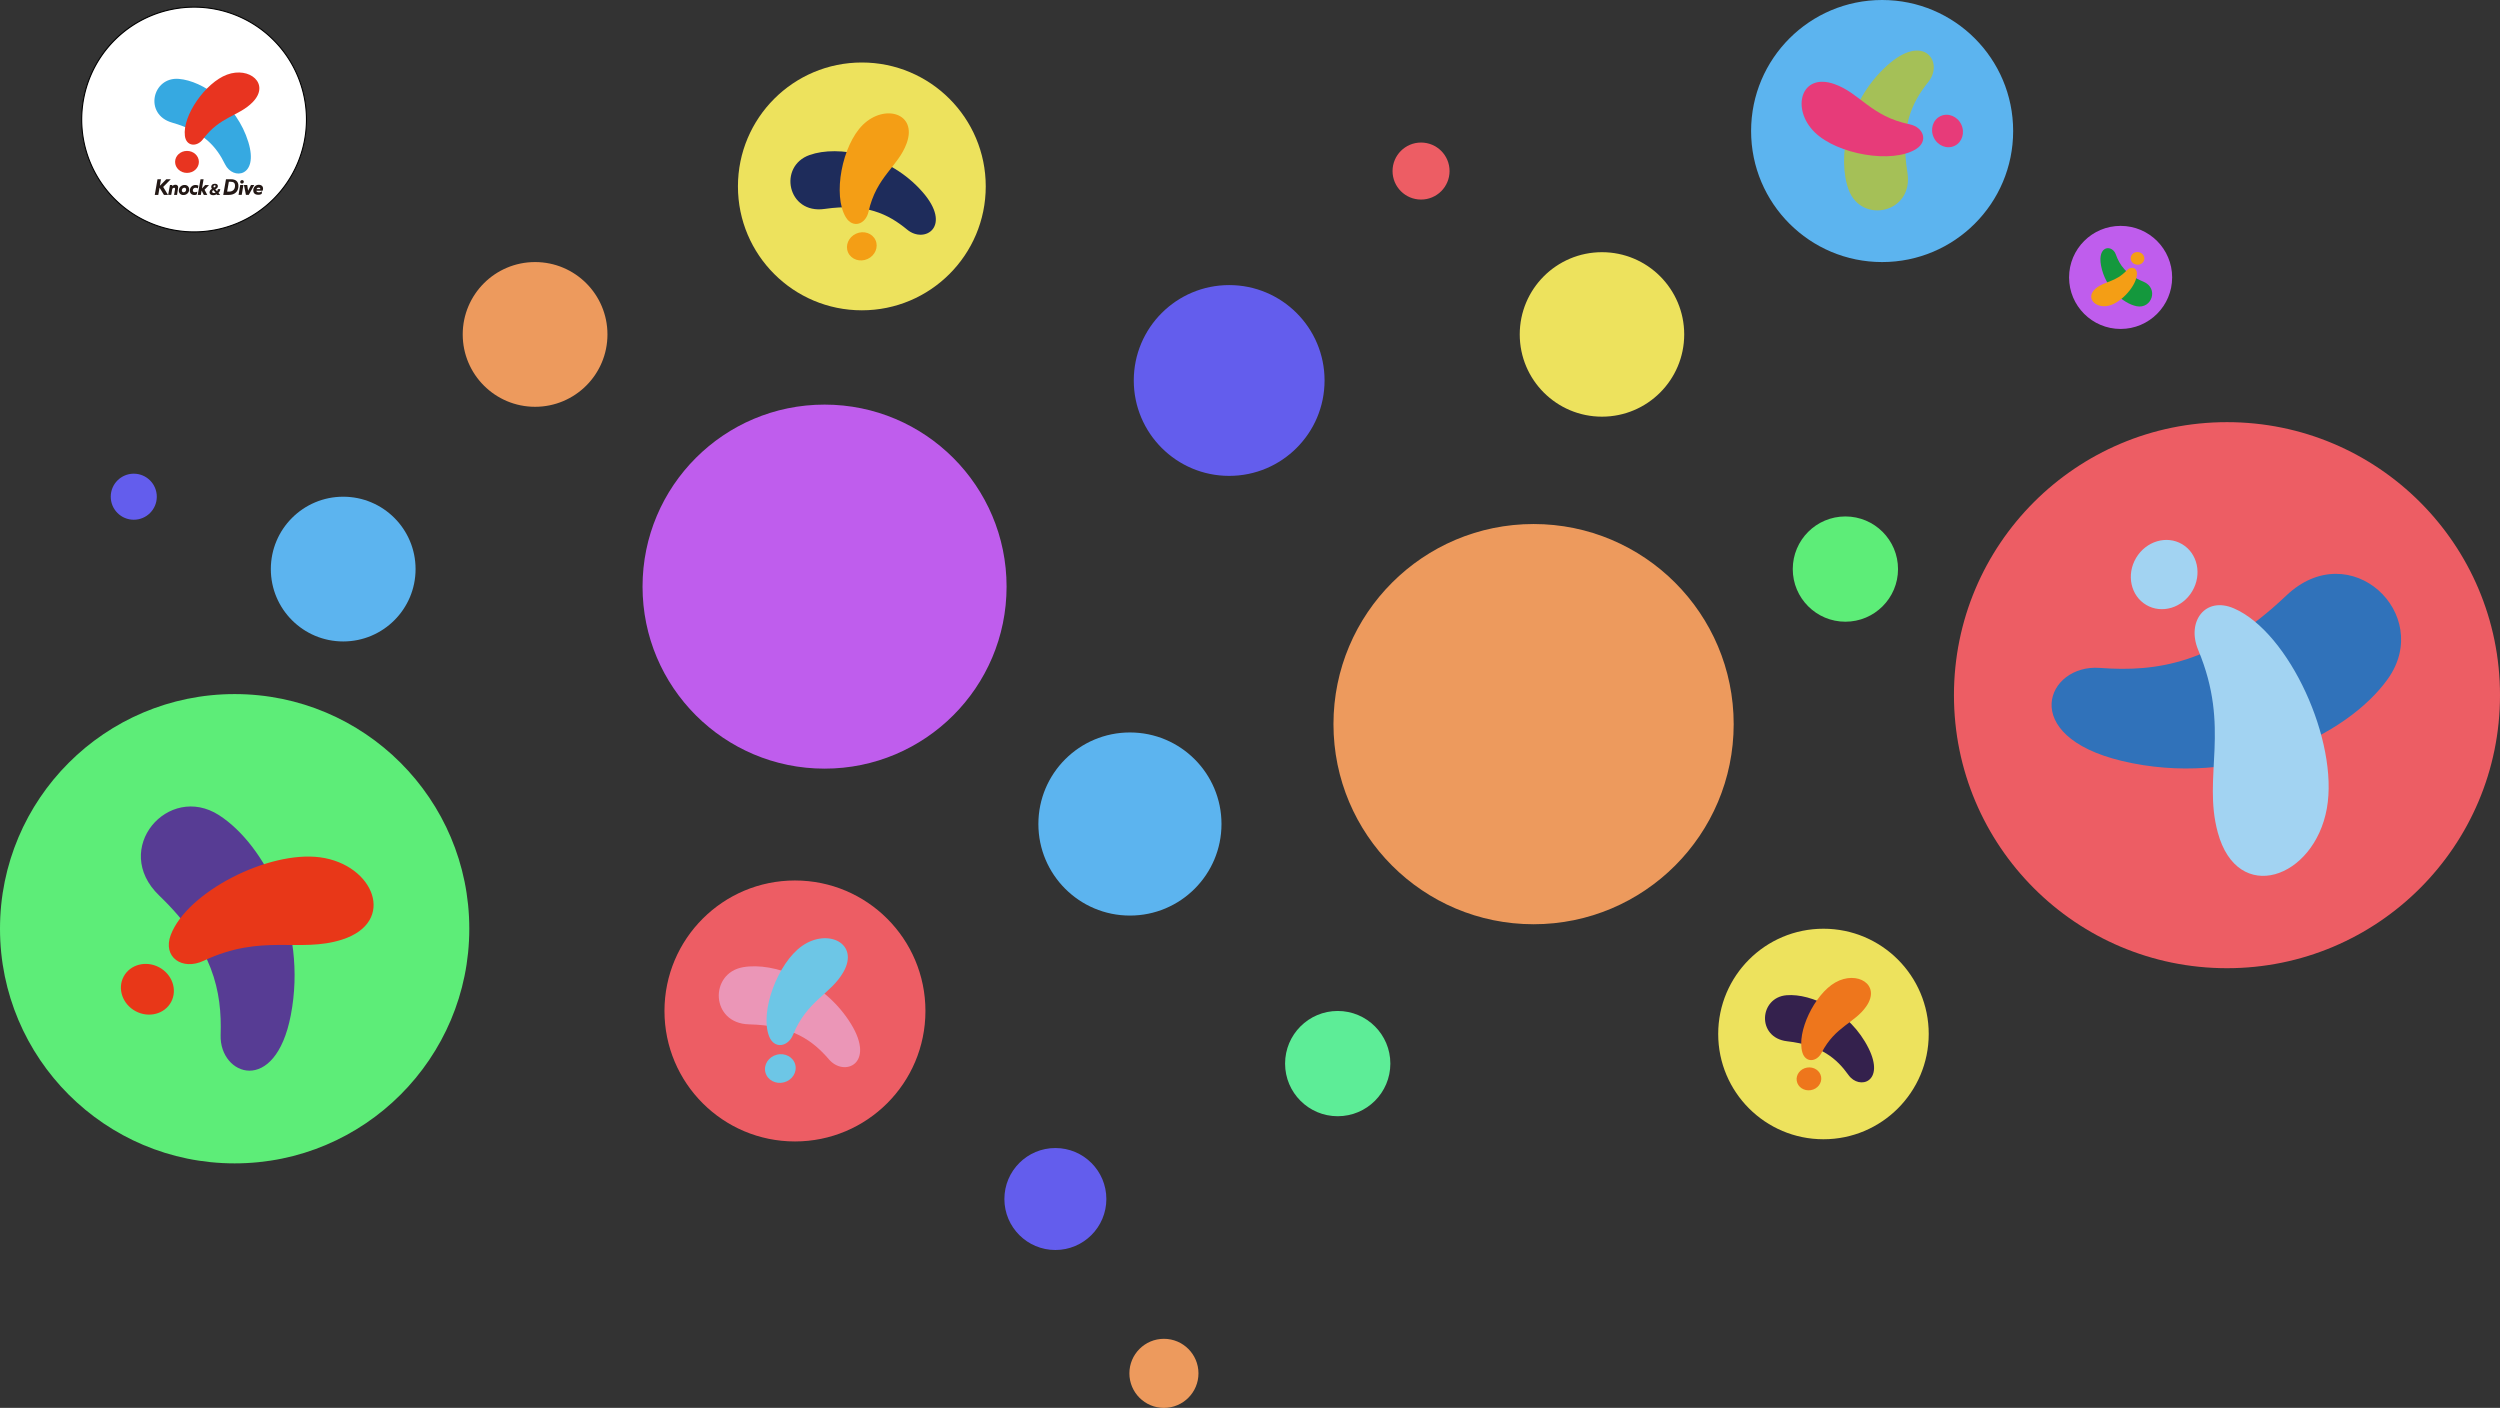 <svg xmlns="http://www.w3.org/2000/svg" viewBox="0 0 2280 1284"><rect x="0" y="0" width="2280" height="1284" fill="#333333" stroke="none"/><defs><style>.cls-1{fill:#fff;}.cls-2{fill:#ed9a5d;}.cls-3{fill:#ed5d64;}.cls-4{fill:#ede25d;}.cls-5{fill:#635ded;}.cls-6{fill:#5cb4ef;}.cls-7{fill:#5ded97;}.cls-8{fill:#bf5ded;}.cls-9{fill:#5ded78;}.cls-10{fill:#3072ba;}.cls-11{fill:#a2d3f2;}.cls-12{fill:#eb96b7;}.cls-13{fill:#6dc6e6;}.cls-14{fill:#34214d;}.cls-15{fill:#ee761c;}.cls-16{fill:#a5c057;}.cls-17{fill:#e73b79;}.cls-18{fill:#573c94;}.cls-19{fill:#e83718;}.cls-20{fill:#1e2c5b;}.cls-21{fill:#f49e15;}.cls-22{fill:#14983d;}.cls-23{fill:#36a9e1;}.cls-24{fill:#e83420;}.cls-25{fill:#231815;}</style></defs><g id="レイヤー_2" data-name="レイヤー 2"><g id="レイヤー_10" data-name="レイヤー 10"><circle class="cls-1" cx="177" cy="109" r="102.5"/><path d="M177,7A102,102,0,1,1,75,109,102.12,102.12,0,0,1,177,7m0-1A103,103,0,1,0,280,109,103,103,0,0,0,177,6Z"/><circle class="cls-2" cx="1398.62" cy="660.41" r="182.5"/><circle class="cls-3" cx="1296" cy="156" r="26"/><circle class="cls-4" cx="786" cy="170" r="113"/><circle class="cls-5" cx="1121" cy="347" r="87"/><circle class="cls-6" cx="1030.5" cy="751.5" r="83.5"/><circle class="cls-7" cx="1220" cy="970" r="48"/><circle class="cls-4" cx="1663" cy="943" r="96"/><circle class="cls-8" cx="1934" cy="253" r="47"/><circle class="cls-9" cx="214" cy="847" r="214"/><circle class="cls-8" cx="752" cy="535" r="166"/><circle class="cls-4" cx="1461" cy="305" r="75"/><circle class="cls-6" cx="313" cy="519" r="66"/><circle class="cls-2" cx="488" cy="305" r="66"/><circle class="cls-3" cx="725" cy="922" r="119"/><circle class="cls-5" cx="122" cy="453" r="21"/><circle class="cls-3" cx="2031" cy="634" r="249"/><circle class="cls-6" cx="1716.5" cy="119.5" r="119.5"/><circle class="cls-9" cx="1683" cy="519" r="48"/><path class="cls-10" d="M2085.07,543.16c58.33-55.4,134.49,16.91,92.78,75.8-37.57,53-138.52,100-242.72,75-95.58-22.93-68.57-88.53-20.09-84.83C1967.58,613.13,2020.11,604.93,2085.07,543.16Z"/><path class="cls-11" d="M2037.4,554.88c50.63,22,95.6,121.39,84.7,182.37-11.49,64.21-81.42,88.59-99.5,21.91-14-51.65,12.08-94.84-17.84-166.4C1993.9,566.75,2011.3,543.53,2037.4,554.88Z"/><ellipse class="cls-11" cx="1973.77" cy="524.04" rx="32.18" ry="29.77" transform="translate(519.18 1957.41) rotate(-59.45)"/><path class="cls-12" d="M683.11,934.2c-35.17-.82-36.45-46.75-5.38-52.13,28-4.84,73.78,11.78,98.34,51.68,22.53,36.61-6.08,48.6-20,32.48C741.11,948.8,722.26,935.13,683.11,934.2Z"/><path class="cls-13" d="M701.49,945.28c-8.89-22.43,7.86-67.1,30.06-82.63,23.37-16.34,52.57-2.31,37.59,23.92-11.63,20.32-33,25.67-45.85,57.06C718.64,955,706.08,956.85,701.49,945.28Z"/><ellipse class="cls-13" cx="711.69" cy="974.48" rx="14.07" ry="13.02" transform="translate(-222.01 210.07) rotate(-14.55)"/><path class="cls-14" d="M1629.89,949.64c-28-3.21-25.71-39.93-.51-42,22.7-1.84,58,14.73,74.74,48.34,15.33,30.83-8.36,38.33-18.27,24.48C1675.11,965.47,1661.06,953.21,1629.89,949.64Z"/><path class="cls-15" d="M1643.75,959.81c-5.47-18.55,11.12-53,30-63.76,19.83-11.36,42.11,1.94,28.27,21.8-10.74,15.4-28.2,18.08-40.7,42.21C1656.73,968.82,1646.59,969.4,1643.75,959.81Z"/><ellipse class="cls-15" cx="1649.79" cy="983.84" rx="11.27" ry="10.43" transform="translate(-138.33 282.13) rotate(-9.38)"/><path class="cls-16" d="M1739.57,157.31c6,37-41.8,47.4-53.54,15.9-10.59-28.39-2.2-79.61,34.76-113.22,33.91-30.81,52.11-3.2,38,14.52C1743.41,93.67,1732.82,116.11,1739.57,157.31Z"/><path class="cls-17" d="M1747.55,135.87c-21.75,13.74-71.86,5-92.5-15.19-21.73-21.28-12.79-54.62,17.65-44.1,23.58,8.16,33.39,29.53,68.83,36.78C1754.38,116,1758.77,128.78,1747.55,135.87Z"/><ellipse class="cls-17" cx="1776.12" cy="119.42" rx="13.88" ry="15" transform="translate(118.32 767.94) rotate(-25.21)"/><path class="cls-18" d="M145.18,816.73c-44.23-42.53,8.26-103.05,54.57-73.29,41.7,26.81,80.95,102.12,65.47,182.38-14.13,73.66-65.1,55.29-64,18.22C202.53,903.87,194.41,864.09,145.18,816.73Z"/><path class="cls-19" d="M155.73,852.65c15-39.32,89.22-77,136.07-70.79,49.32,6.55,70.31,59,20.12,75.07C273,869.36,239.23,851,185.71,876.23,166.28,885.39,148.05,873,155.73,852.65Z"/><ellipse class="cls-19" cx="134.42" cy="902.21" rx="22.71" ry="24.55" transform="translate(-725.45 597.78) rotate(-62.03)"/><path class="cls-20" d="M752,190.55c-33.92,4.92-42.62-39-13.62-49.19,26.12-9.21,72.79-.7,102.88,33.64,27.61,31.49,2.07,47.66-13.88,34.45C810.07,195.16,789.72,185.07,752,190.55Z"/><path class="cls-21" d="M771.42,198.2c-12.2-20.1-3.39-65.74,15.42-84.27,19.79-19.51,50.12-10.79,40,16.85-7.84,21.41-27.54,30-34.74,62.28C789.48,204.77,777.71,208.57,771.42,198.2Z"/><ellipse class="cls-21" cx="785.97" cy="224.59" rx="13.71" ry="12.68" transform="translate(-23.05 341.57) rotate(-24.17)"/><path class="cls-22" d="M1954.74,256.86c14.44,6,7.64,25.16-6.09,22.43-12.37-2.46-28.67-16.63-32.5-37.07-3.51-18.74,10.26-19.15,13.44-10.26C1933.05,241.58,1938.68,250.24,1954.74,256.86Z"/><path class="cls-21" d="M1948.89,249.35c.11,10.7-13.93,26.53-25.6,29.42-12.28,3-22.13-7.42-11.75-15.89,8-6.56,17.75-5.35,28.07-16.32C1943.35,242.58,1948.84,243.83,1948.89,249.35Z"/><ellipse class="cls-21" cx="1949.33" cy="235.63" rx="5.78" ry="6.24" transform="translate(1494.62 2145.77) rotate(-83.5)"/><circle class="cls-5" cx="962.5" cy="1093.5" r="46.5"/><circle class="cls-2" cx="1061.5" cy="1252.5" r="31.5"/><g id="レイヤー_2-2" data-name="レイヤー 2"><g id="レイヤー_1-2" data-name="レイヤー 1-2"><path class="cls-23" d="M157,111.85c-26.08-7.44-18.14-41.93,6.1-39.91C185,73.76,215.88,95,226.48,129.54c9.71,31.67-13.95,35.07-21.19,20.37C197.46,134,186.05,120.13,157,111.85Z"/><path class="cls-24" d="M168.62,123.93c-2.33-18.48,18.81-48.57,38.39-55.85,20.61-7.67,39.69,8.45,23.4,25.12-12.6,12.92-29.6,12.75-45.27,33.73C179.48,134.5,169.77,133.43,168.62,123.93Z"/><ellipse class="cls-24" cx="170.54" cy="147.66" rx="10.85" ry="10.03"/><path class="cls-25" d="M143.63,163.49h3.18l-1,5.91,5.82-5.91h4.09l-6.89,7,4.38,7.26h-3.69l-4-6.59-1.16,6.59h-3.21Z"/><path class="cls-25" d="M191.13,175.4a3.45,3.45,0,0,1,2.21-3.1,3,3,0,0,1-.67-1.87c0-1.77,1.35-2.82,3.31-2.82,1.7,0,2.7.79,2.7,2.17,0,1.16-.72,2-2.12,2.71l-.22.1,1.6,1.85a5,5,0,0,0,.77-1.94h2.16a5,5,0,0,1-1.69,3.38l1.62,1.88H198l-.52-.61a5.13,5.13,0,0,1-3,.85C192.45,178,191.13,177.13,191.13,175.4Zm5.47.3-2-2.32c-.75.44-1.09.91-1.09,1.5,0,.75.66,1.13,1.65,1.13a3.77,3.77,0,0,0,1.44-.28Zm0-6A.65.65,0,0,0,196,169h-.17a1.06,1.06,0,0,0-1.09,1v.08a1.34,1.34,0,0,0,.47.94c1.05-.5,1.37-.8,1.37-1.36Z"/><path class="cls-25" d="M155,168.75h2.1l.09,1.06a3.41,3.41,0,0,1,2.73-1.29,2.25,2.25,0,0,1,2.52,2.49,4.91,4.91,0,0,1-.09.94l-.89,5.81h-2.7l.87-5.09a1.75,1.75,0,0,0,0-.4c0-.67-.26-1-.83-1a2,2,0,0,0-1.69,1.07l-.94,5.37h-2.8Z"/><path class="cls-25" d="M163.11,173.8a5.06,5.06,0,0,1,5-5.08h.17a3.89,3.89,0,0,1,4.21,4.06,5,5,0,0,1-5,5.07h-.17A3.9,3.9,0,0,1,163.11,173.8Zm6.61-.93a1.49,1.49,0,0,0-1.34-1.64h-.25a2.32,2.32,0,0,0-2.26,2.35.66.66,0,0,0,0,.14,1.5,1.5,0,0,0,1.35,1.64,1,1,0,0,0,.24,0,2.31,2.31,0,0,0,2.26-2.35.62.62,0,0,0,0-.13Z"/><path class="cls-25" d="M173.12,173.83a5.08,5.08,0,0,1,5.06-5.11h.16a6,6,0,0,1,2.58.58l-.43,2.58a3.16,3.16,0,0,0-2-.61,2.33,2.33,0,0,0-2.6,2.35c0,1.15.67,1.69,1.93,1.69a4.4,4.4,0,0,0,2.1-.57l-.43,2.53a3.73,3.73,0,0,1-2.15.58C174.78,177.85,173.12,176.28,173.12,173.83Z"/><path class="cls-25" d="M182.88,163.49h2.78l-1.45,8.41,2.9-3.15h3.53l-4.1,4.28,2.5,4.73h-3.17l-2-4-.7,4h-2.82Z"/><path class="cls-25" d="M206.09,163.49h4.5c4.43,0,6.85,2,6.85,6.19,0,4.86-3.24,8.08-8.67,8.08H203.6Zm2.78,11.27c3.64,0,5.47-2.22,5.47-5.33,0-2.5-1.14-3.68-4.13-3.68h-1.5l-1.56,9Z"/><path class="cls-25" d="M219.07,168.75H222l-1.56,9h-2.89Zm.05-2.84a1.58,1.58,0,0,1,1.54-1.63h.13a1.44,1.44,0,0,1,1.54,1.34.92.92,0,0,1,0,.16,1.6,1.6,0,0,1-1.54,1.63h-.13a1.46,1.46,0,0,1-1.55-1.35v-.15Z"/><path class="cls-25" d="M222.49,168.75h3l.78,5.23,2.6-5.23h3l-5,9h-2.59Z"/><path class="cls-25" d="M231,173.62a4.88,4.88,0,0,1,4.7-5.06h.37c2.35,0,3.82,1.33,3.82,3.42a5.9,5.9,0,0,1-.39,2h-5.7c.16.9.94,1.42,2.3,1.42a5.07,5.07,0,0,0,2.94-1l-.41,2.42a5.27,5.27,0,0,1-3,.81C232.67,177.69,231,176.21,231,173.62Zm6.41-1.12a1.3,1.3,0,0,0-1.25-1.37,1,1,0,0,0-.25,0A1.9,1.9,0,0,0,234,172.5Z"/></g></g></g></g></svg>